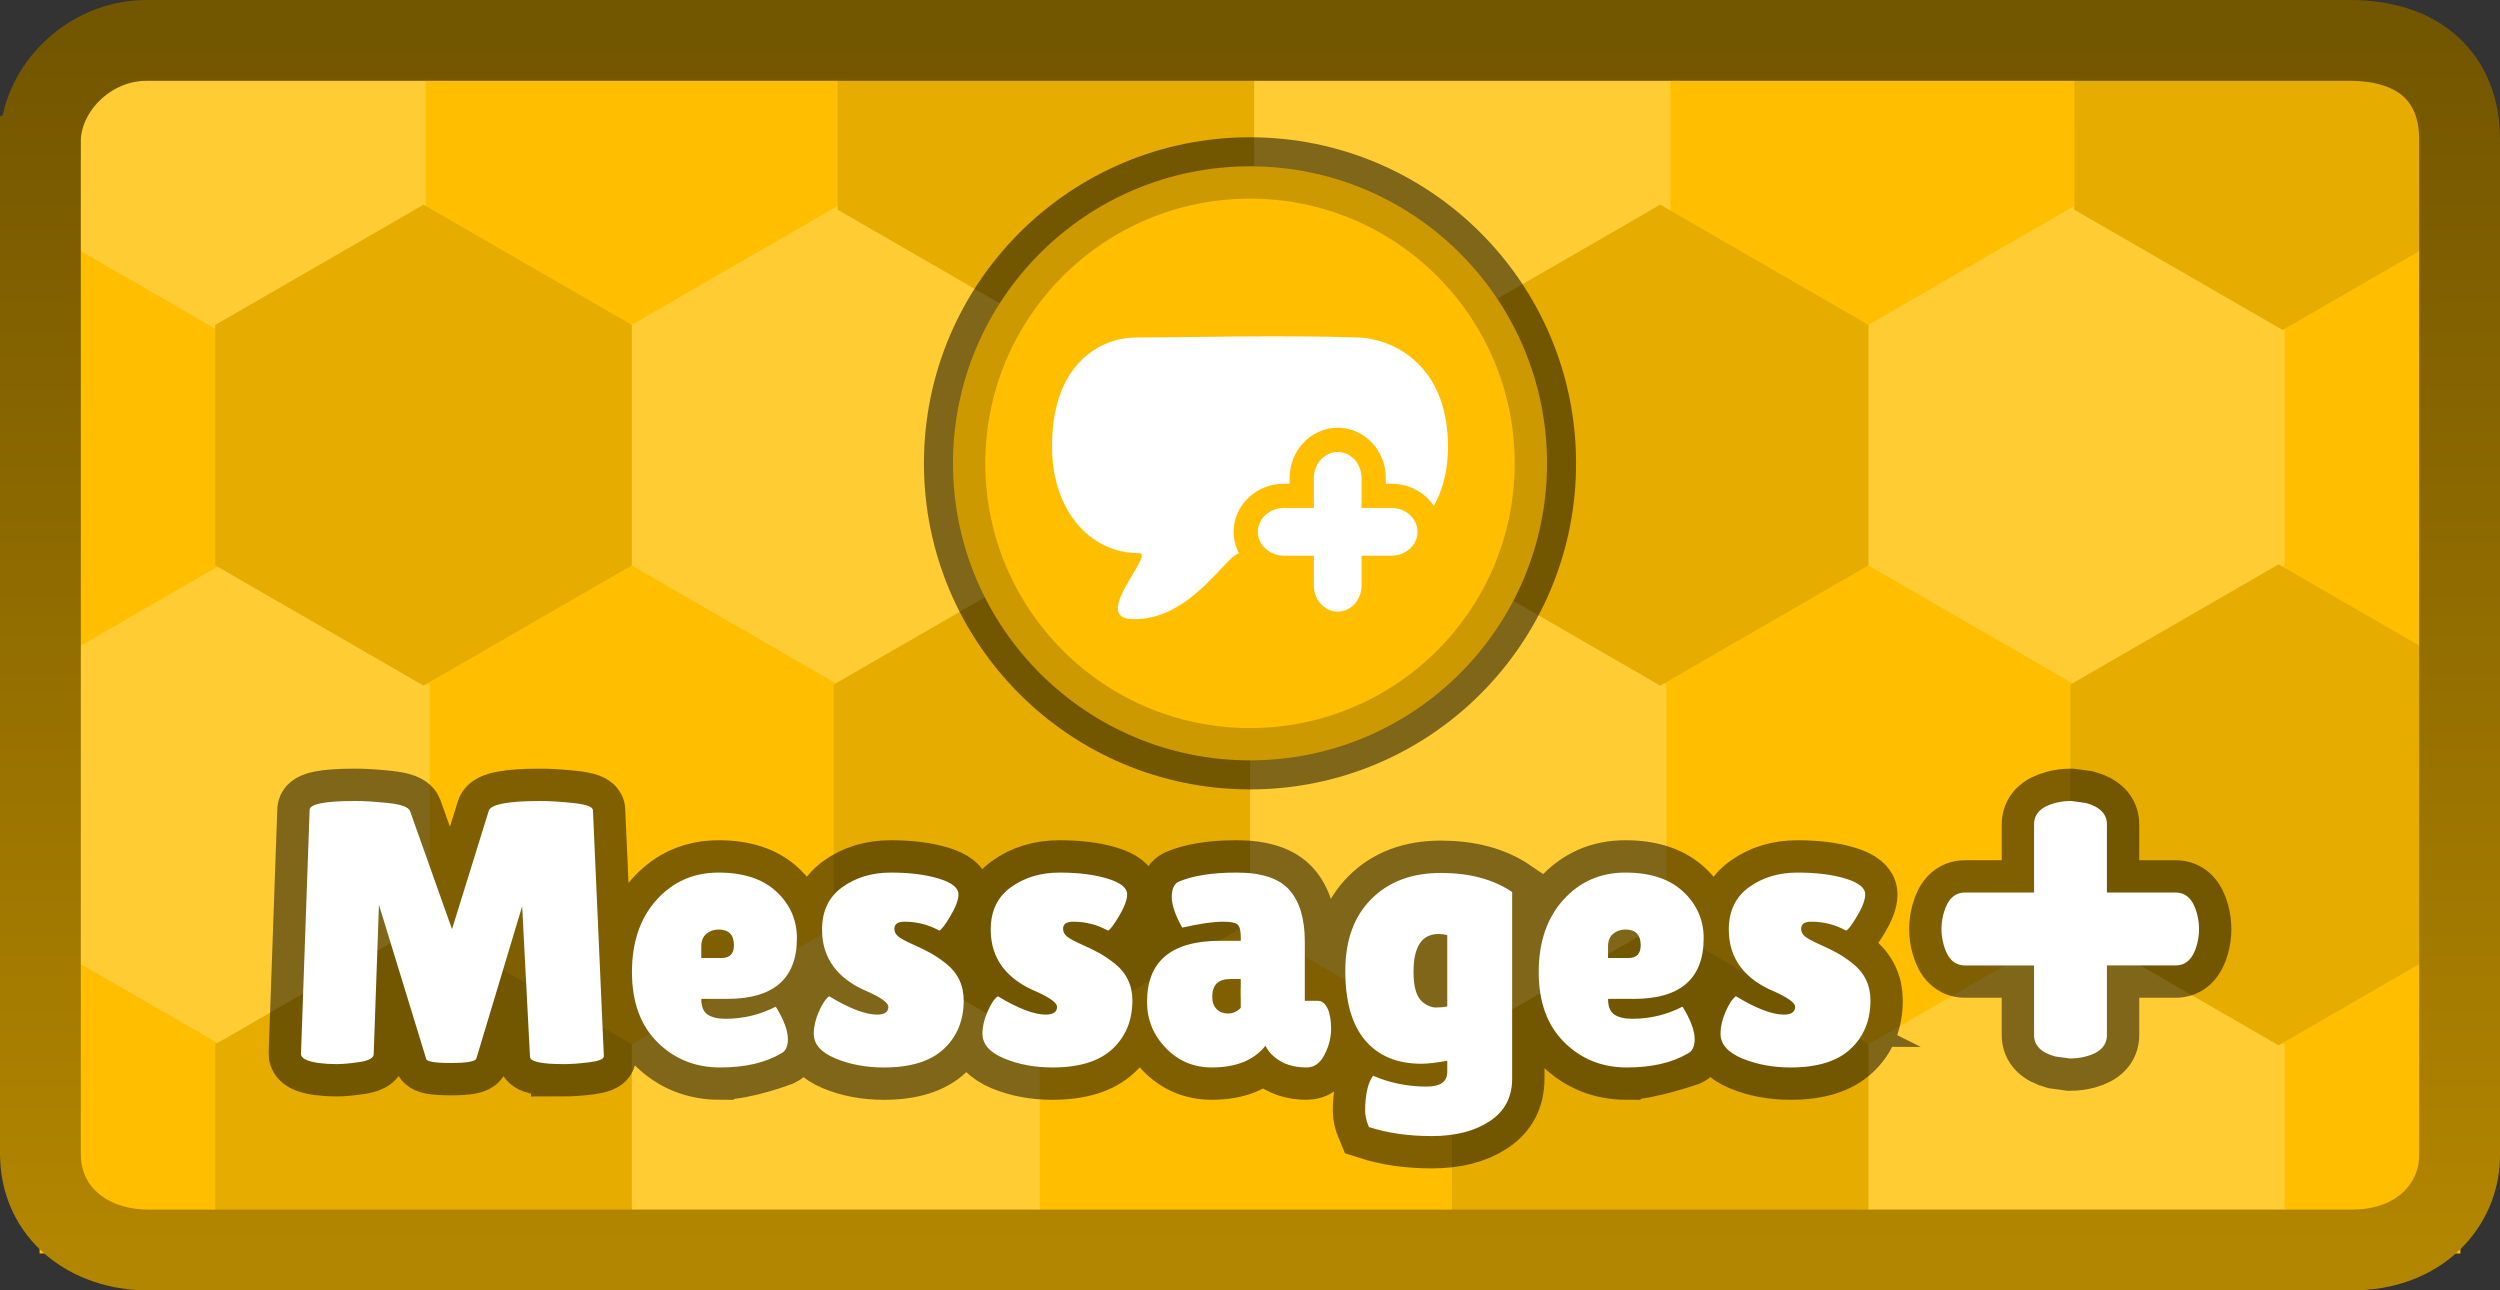 <svg version="1.1" xmlns="http://www.w3.org/2000/svg" xmlns:xlink="http://www.w3.org/1999/xlink" width="309.297" height="159.649" viewBox="0,0,309.297,159.649"><rect x="0" y="0" width="309.297" height="159.649" fill="#333333" stroke="none"/><defs><linearGradient x1="240" y1="105.176" x2="240" y2="254.824" gradientUnits="userSpaceOnUse" id="color-1"><stop offset="0" stop-color="#735600"/><stop offset="1" stop-color="#b38600"/></linearGradient></defs><g transform="translate(-85.351,-100.176)"><g data-paper-data="{&quot;isPaintingLayer&quot;:true}" fill-rule="nonzero" stroke-linejoin="miter" stroke-miterlimit="10" stroke-dasharray="" stroke-dashoffset="0" style="mix-blend-mode: normal"><path d="M90.251,255.25c0,0 0,-120.798 0,-140.05c0,-5.001 4.645,-9.449 10.549,-9.449c30.902,0 288.949,0 288.949,0v149.499z" fill="#ffbf00" stroke="none" stroke-width="0" stroke-linecap="butt"/><g fill="#ffcc33" stroke="none" stroke-width="0" stroke-linecap="butt"><path d="M239.986,184.875l25.764,-14.875l25.764,14.875v29.75l-25.764,14.875l-25.764,-14.875z"/><path d="M316.486,229.375l25.764,-14.875l25.764,14.875v29.75h-51.529z"/><path d="M316.486,140.375l25.764,-14.875l25.764,14.875v29.75l-25.764,14.875l-25.764,-14.875z"/><path d="M240.486,104.875h51.529v21.25l-25.764,14.875l-25.764,-14.875z"/><path d="M163.486,140.375l25.764,-14.875l25.764,14.875v29.75l-25.764,14.875l-25.764,-14.875z"/><path d="M163.486,229.375l25.764,-14.875l25.764,14.875v29.75h-51.529z"/><path d="M86.986,184.875l25.764,-14.875l25.764,14.875v29.75l-25.764,14.875l-25.764,-14.875z"/><path d="M97.486,105.375l40.529,-0.5v21.25l-25.764,14.875c0,0 -13.926,-8.04 -18.673,-10.781c-2.925,-1.689 3.908,-24.844 3.908,-24.844z"/></g><path d="M188.486,184.875l25.764,-14.875l25.764,14.875v29.75l-25.764,14.875l-25.764,-14.875z" fill="#e6ac00" stroke="none" stroke-width="0" stroke-linecap="butt"/><path d="M213.986,229.375l25.764,-14.875l25.764,14.875v29.75h-51.529z" fill="#ffbf00" stroke="none" stroke-width="0" stroke-linecap="butt"/><path d="M264.986,229.375l25.764,-14.875l25.764,14.875v29.75h-51.529z" fill="#e6ac00" stroke="none" stroke-width="0" stroke-linecap="butt"/><path d="M264.986,140.375l25.764,-14.875l25.764,14.875v29.75l-25.764,14.875l-25.764,-14.875z" fill="#e6ac00" stroke="none" stroke-width="0" stroke-linecap="butt"/><path d="M188.986,104.875h51.529v21.25l-25.764,14.875l-25.764,-14.875z" fill="#e6ac00" stroke="none" stroke-width="0" stroke-linecap="butt"/><path d="M214.486,140.875l25.764,-14.875l25.764,14.875v29.75l-25.764,14.875l-25.764,-14.875z" fill="#ffbf00" stroke="none" stroke-width="0" stroke-linecap="butt"/><path d="M111.986,140.375l25.764,-14.875l25.764,14.875v29.75l-25.764,14.875l-25.764,-14.875z" fill="#e6ac00" stroke="none" stroke-width="0" stroke-linecap="butt"/><path d="M111.986,229.375l25.764,-14.875l25.764,14.875v29.75h-51.529z" fill="#e6ac00" stroke="none" stroke-width="0" stroke-linecap="butt"/><path d="M341.486,184.875l25.764,-14.875l25.764,14.875v29.75l-25.764,14.875l-25.764,-14.875z" fill="#e6ac00" stroke="none" stroke-width="0" stroke-linecap="butt"/><path d="M341.986,104.875h41.529c0,0 5.816,23.666 2.883,25.359c-4.747,2.741 -18.647,10.766 -18.647,10.766l-25.764,-14.875z" fill="#e6ac00" stroke="none" stroke-width="0" stroke-linecap="butt"/><path d="M90.351,117.671c0,-6.399 5.915,-12.496 13.119,-12.496c28.933,0 219.728,0 272.61,0c8.614,0 13.568,4.644 13.568,12.246c0,30.592 0,109.092 0,125.705c0,6.04 -4.859,11.698 -13.319,11.698c-52.467,0 -243.426,0 -272.61,0c-7.328,0 -13.369,-4.524 -13.369,-11.947c0,-30.161 0,-108.193 0,-125.206z" data-paper-data="{&quot;index&quot;:null}" fill="none" stroke="url(#color-1)" stroke-width="10" stroke-linecap="butt"/><path d="M155.05,231.825c-2.754,0 -4.13,-0.308 -4.13,-0.924c0,0 -0.553,-10.615 -0.73,-14.014c-0.101,-1.943 -0.98,-2.119 -1.541,-0.253c-1.027,3.414 -4.359,14.493 -4.359,14.493c-0.121,0.374 -1.171,0.562 -3.152,0.562c-1.981,0 -3.001,-0.172 -3.062,-0.516c0,0 -3.705,-12.086 -4.734,-15.443c-0.498,-1.624 -1.181,-1.548 -1.239,0.102c-0.116,3.292 -0.521,14.788 -0.521,14.788c-0.03,0.465 -0.619,0.782 -1.766,0.951c-1.141,0.169 -2.092,0.254 -2.853,0.254c-0.755,0 -1.485,-0.045 -2.192,-0.136c-1.485,-0.217 -2.213,-0.604 -2.183,-1.159l1.069,-30.144c0,-0.743 1.884,-1.114 5.652,-1.114c1.117,0 2.479,0.085 4.085,0.254c1.606,0.169 2.503,0.501 2.69,0.996l5.19,14.61l4.547,-14.655c0.278,-0.803 2.412,-1.205 6.404,-1.205c1.141,0 2.506,0.085 4.094,0.254c1.594,0.169 2.391,0.471 2.391,0.906l1.35,30.425c0,0.338 -0.604,0.586 -1.812,0.743c-1.202,0.151 -2.267,0.226 -3.197,0.226zM174.432,232.242c-3.062,0 -5.643,-1.042 -7.744,-3.125c-2.101,-2.089 -3.152,-4.982 -3.152,-8.677c0,-3.696 1.011,-6.67 3.034,-8.922c2.029,-2.258 4.589,-3.388 7.681,-3.388c3.092,0 5.48,0.788 7.165,2.364c1.685,1.576 2.527,3.493 2.527,5.752c0,5.006 -2.874,7.509 -8.623,7.509h-3.206c0,0.93 0.254,1.573 0.761,1.929c0.513,0.356 1.265,0.534 2.255,0.534c2.168,0 6.337,-1.301 6.585,-0.842c0.743,1.335 1.114,2.458 1.114,3.369c0,0.912 -0.293,1.507 -0.879,1.784c0,0 -4.456,1.712 -7.518,1.712zM176.153,217.124c0,-1.298 -0.634,-1.947 -1.902,-1.947c-0.586,0 -1.09,0.178 -1.513,0.534c-0.417,0.356 -0.625,0.873 -0.625,1.549v1.44h2.509c1.021,0 1.531,-0.525 1.531,-1.576zM193.864,225.702c0.93,0 1.395,-0.323 1.395,-0.969c0,-0.465 -0.803,-1.069 -2.409,-1.812c-3.865,-1.576 -5.797,-4.157 -5.797,-7.744c0,-2.289 0.833,-4.034 2.5,-5.235c1.673,-1.208 3.674,-1.812 6.005,-1.812c2.337,0 4.315,0.248 5.933,0.743c1.624,0.495 2.437,1.144 2.437,1.947c0,0.676 -0.332,1.573 -0.996,2.69c-0.664,1.111 -1.12,1.712 -1.368,1.802c-1.328,-0.737 -2.766,-1.105 -4.311,-1.105c-0.833,0 -1.25,0.293 -1.25,0.879c0,0.368 0.16,0.685 0.48,0.951c0.326,0.26 0.921,0.583 1.784,0.969c0.87,0.386 1.588,0.737 2.156,1.051c0.574,0.308 1.217,0.74 1.929,1.295c1.485,1.171 2.228,2.702 2.228,4.592c0,2.47 -0.821,4.472 -2.464,6.005c-1.636,1.528 -4.109,2.292 -7.418,2.292c-2.192,0 -4.185,-0.371 -5.978,-1.114c-1.793,-0.743 -2.69,-1.763 -2.69,-3.062c0,-0.864 0.208,-1.772 0.625,-2.726c0.417,-0.96 0.842,-1.597 1.277,-1.911c0,0 4.484,2.273 5.933,2.273zM214.733,225.702c0.93,0 1.395,-0.323 1.395,-0.969c0,-0.465 -0.803,-1.069 -2.409,-1.812c-3.865,-1.576 -5.797,-4.157 -5.797,-7.744c0,-2.289 0.833,-4.034 2.5,-5.235c1.673,-1.208 3.674,-1.812 6.005,-1.812c2.337,0 4.315,0.248 5.933,0.743c1.624,0.495 2.437,1.144 2.437,1.947c0,0.676 -0.332,1.573 -0.996,2.69c-0.664,1.111 -1.12,1.712 -1.368,1.802c-1.328,-0.737 -2.766,-1.105 -4.311,-1.105c-0.833,0 -1.25,0.293 -1.25,0.879c0,0.368 0.16,0.685 0.48,0.951c0.326,0.26 0.921,0.583 1.784,0.969c0.87,0.386 1.588,0.737 2.156,1.051c0.574,0.308 1.217,0.74 1.929,1.295c1.485,1.171 2.228,2.702 2.228,4.592c0,2.47 -0.821,4.472 -2.464,6.005c-1.636,1.528 -4.109,2.292 -7.418,2.292c-2.192,0 -4.185,-0.371 -5.978,-1.114c-1.793,-0.743 -2.69,-1.763 -2.69,-3.062c0,-0.864 0.208,-1.772 0.625,-2.726c0.417,-0.96 0.842,-1.597 1.277,-1.911c0,0 4.484,2.273 5.933,2.273zM231.617,214.941c-0.864,-1.546 -1.295,-2.805 -1.295,-3.777c0,-0.972 0.263,-1.597 0.788,-1.875c1.757,-0.773 4.173,-1.159 7.246,-1.159c3.08,0 5.253,0.719 6.522,2.156c1.268,1.437 1.902,3.563 1.902,6.377v7.328h1.576c0.525,0 0.936,0.311 1.232,0.933c0.296,0.616 0.444,1.464 0.444,2.545c0,1.081 -0.272,2.147 -0.815,3.197c-0.543,1.051 -1.277,1.576 -2.201,1.576c-1.673,0 -3.019,-0.447 -4.04,-1.341c-0.459,-0.374 -0.812,-0.824 -1.06,-1.35c-1.425,1.793 -3.638,2.69 -6.639,2.69c-2.252,0 -4.151,-0.803 -5.697,-2.409c-1.546,-1.606 -2.319,-3.508 -2.319,-5.706c0,-5.036 3.013,-7.554 9.04,-7.554h2.554v-0.471c0,-0.803 -0.133,-1.319 -0.399,-1.549c-0.26,-0.229 -0.87,-0.344 -1.83,-0.344c-1.178,0 -2.847,0.245 -5.009,0.734zM235.33,223.483c0,0.676 0.184,1.193 0.553,1.549c0.368,0.356 0.839,0.534 1.413,0.534c0.574,0 1.093,-0.232 1.558,-0.697v-3.569h-1.304c-1.479,0 -2.219,0.728 -2.219,2.183zM261.2,231.78c-2.995,0 -5.314,-0.966 -6.956,-2.898c-1.636,-1.932 -2.455,-4.792 -2.455,-8.578c0,-3.786 1.075,-6.754 3.225,-8.904c2.15,-2.15 5.009,-3.225 8.578,-3.225c3.575,0 6.522,0.788 8.84,2.364v23.097c0,2.289 -0.93,4.043 -2.79,5.263c-1.854,1.22 -4.233,1.83 -7.138,1.83c-2.905,0 -5.501,-0.371 -7.79,-1.114c-0.314,-0.743 -0.471,-1.407 -0.471,-1.993c0,-1.981 0.326,-3.433 0.978,-4.357c2.071,0.894 4.281,1.341 6.63,1.341c1.703,0 2.554,-0.601 2.554,-1.802v-1.395c-1.328,0.248 -2.397,0.371 -3.206,0.371zM263.337,215.729c-2.071,0 -3.107,1.564 -3.107,4.692c0,1.944 0.402,3.209 1.205,3.795c0.525,0.405 1.051,0.607 1.576,0.607c0.525,0 0.99,-0.045 1.395,-0.136v-8.813c-0.374,-0.097 -0.731,-0.145 -1.069,-0.145zM286.615,232.242c-3.062,0 -5.643,-1.042 -7.744,-3.125c-2.101,-2.089 -3.152,-4.982 -3.152,-8.677c0,-3.696 1.011,-6.67 3.034,-8.922c2.029,-2.258 4.589,-3.388 7.681,-3.388c3.092,0 5.48,0.788 7.165,2.364c1.685,1.576 2.527,3.493 2.527,5.752c0,5.006 -2.874,7.509 -8.623,7.509h-3.206c0,0.93 0.254,1.573 0.761,1.929c0.513,0.356 1.265,0.534 2.255,0.534c2.168,0 6.337,-1.301 6.585,-0.842c0.743,1.335 1.114,2.458 1.114,3.369c0,0.912 -0.293,1.507 -0.879,1.784c0,0 -4.974,1.712 -7.518,1.712zM288.336,217.124c0,-1.298 -0.634,-1.947 -1.902,-1.947c-0.586,0 -1.09,0.178 -1.513,0.534c-0.417,0.356 -0.625,0.873 -0.625,1.549v1.44h2.509c1.021,0 1.531,-0.525 1.531,-1.576zM306.047,225.702c0.93,0 1.395,-0.323 1.395,-0.969c0,-0.465 -0.803,-1.069 -2.409,-1.812c-3.865,-1.576 -5.797,-4.157 -5.797,-7.744c0,-2.289 0.833,-4.034 2.5,-5.235c1.673,-1.208 3.674,-1.812 6.005,-1.812c2.337,0 4.315,0.248 5.933,0.743c1.624,0.495 2.437,1.144 2.437,1.947c0,0.676 -0.332,1.573 -0.996,2.69c-0.664,1.111 -1.12,1.712 -1.368,1.802c-1.328,-0.737 -2.766,-1.105 -4.311,-1.105c-0.833,0 -1.25,0.293 -1.25,0.879c0,0.368 0.16,0.685 0.48,0.951c0.326,0.26 0.921,0.583 1.784,0.969c0.87,0.386 1.588,0.737 2.156,1.051c0.574,0.308 1.217,0.74 1.929,1.295c1.485,1.171 2.228,2.702 2.228,4.592c0,2.47 -0.821,4.472 -2.464,6.005c-1.636,1.528 -4.109,2.292 -7.418,2.292c-2.192,0 -4.185,-0.371 -5.978,-1.114c-1.793,-0.743 -2.69,-1.763 -2.69,-3.062c0,-0.864 0.208,-1.772 0.625,-2.726c0.417,-0.96 0.842,-1.597 1.277,-1.911c0,0 4.484,2.273 5.933,2.273z" fill="none" stroke-opacity="0.502" stroke="#000000" stroke-width="8" stroke-linecap="square"/><path d="M346.016,202.169v8.434h8.501c1.29,0 2.166,0.85 2.629,2.55c0.179,0.671 0.268,1.327 0.268,1.969c0,0.634 -0.089,1.286 -0.268,1.957c-0.462,1.693 -1.339,2.539 -2.629,2.539h-8.501v8.613c0,1.29 -0.843,2.166 -2.528,2.629c-0.641,0.179 -1.327,0.268 -2.058,0.268l-1.812,-0.246c-1.745,-0.477 -2.617,-1.361 -2.617,-2.651v-8.613h-8.546c-1.29,0 -2.166,-0.843 -2.629,-2.528c-0.186,-0.679 -0.28,-1.335 -0.28,-1.969c0,-0.641 0.093,-1.301 0.28,-1.98c0.462,-1.693 1.339,-2.539 2.629,-2.539h8.546v-8.434c0,-1.29 0.846,-2.166 2.539,-2.629c0.641,-0.179 1.324,-0.268 2.047,-0.268l1.823,0.246c1.737,0.477 2.606,1.361 2.606,2.651z" fill="none" stroke-opacity="0.502" stroke="#000000" stroke-width="8" stroke-linecap="square"/><path d="M155.05,231.825c-2.754,0 -4.13,-0.308 -4.13,-0.924l-0.969,-18.596l-5.661,18.822c-0.121,0.374 -1.171,0.562 -3.152,0.562c-1.981,0 -3.001,-0.172 -3.062,-0.516l-5.842,-19.057l-0.652,18.505c-0.03,0.465 -0.619,0.782 -1.766,0.951c-1.141,0.169 -2.092,0.254 -2.853,0.254c-0.755,0 -1.485,-0.045 -2.192,-0.136c-1.485,-0.217 -2.213,-0.604 -2.183,-1.159l1.069,-30.144c0,-0.743 1.884,-1.114 5.652,-1.114c1.117,0 2.479,0.085 4.085,0.254c1.606,0.169 2.503,0.501 2.69,0.996l5.19,14.61l4.547,-14.655c0.278,-0.803 2.412,-1.205 6.404,-1.205c1.141,0 2.506,0.085 4.094,0.254c1.594,0.169 2.391,0.471 2.391,0.906l1.35,30.425c0,0.338 -0.604,0.586 -1.812,0.743c-1.202,0.151 -2.267,0.226 -3.197,0.226zM181.95,230.53c-1.95,1.141 -4.456,1.712 -7.518,1.712c-3.062,0 -5.643,-1.042 -7.744,-3.125c-2.101,-2.089 -3.152,-4.982 -3.152,-8.677c0,-3.696 1.011,-6.67 3.034,-8.922c2.029,-2.258 4.589,-3.388 7.681,-3.388c3.092,0 5.48,0.788 7.165,2.364c1.685,1.576 2.527,3.493 2.527,5.752c0,5.006 -2.874,7.509 -8.623,7.509h-3.206c0,0.93 0.254,1.573 0.761,1.929c0.513,0.356 1.265,0.534 2.255,0.534c2.168,0 4.224,-0.495 6.168,-1.485c0.03,-0.03 0.169,0.184 0.417,0.643c0.743,1.335 1.114,2.458 1.114,3.369c0,0.912 -0.293,1.507 -0.879,1.784zM176.153,217.124c0,-1.298 -0.634,-1.947 -1.902,-1.947c-0.586,0 -1.09,0.178 -1.513,0.534c-0.417,0.356 -0.625,0.873 -0.625,1.549v1.44h2.509c1.02,0 1.531,-0.525 1.531,-1.576zM187.931,223.429c2.506,1.516 4.484,2.273 5.933,2.273c0.93,0 1.395,-0.323 1.395,-0.969c0,-0.465 -0.803,-1.069 -2.409,-1.812c-3.865,-1.576 -5.797,-4.157 -5.797,-7.744c0,-2.289 0.833,-4.034 2.5,-5.235c1.673,-1.208 3.674,-1.812 6.005,-1.812c2.337,0 4.315,0.248 5.933,0.743c1.624,0.495 2.437,1.144 2.437,1.947c0,0.676 -0.332,1.573 -0.996,2.69c-0.664,1.111 -1.12,1.712 -1.368,1.802c-1.328,-0.737 -2.766,-1.105 -4.311,-1.105c-0.833,0 -1.25,0.293 -1.25,0.879c0,0.368 0.16,0.685 0.48,0.951c0.326,0.26 0.921,0.583 1.784,0.969c0.87,0.386 1.588,0.737 2.156,1.051c0.574,0.308 1.217,0.74 1.929,1.295c1.485,1.171 2.228,2.702 2.228,4.592c0,2.47 -0.821,4.471 -2.464,6.005c-1.636,1.528 -4.109,2.292 -7.418,2.292c-2.192,0 -4.185,-0.371 -5.978,-1.114c-1.793,-0.743 -2.69,-1.763 -2.69,-3.062c0,-0.864 0.208,-1.772 0.625,-2.726c0.417,-0.96 0.842,-1.597 1.277,-1.911zM208.8,223.429c2.506,1.516 4.484,2.273 5.933,2.273c0.93,0 1.395,-0.323 1.395,-0.969c0,-0.465 -0.803,-1.069 -2.409,-1.812c-3.865,-1.576 -5.797,-4.157 -5.797,-7.744c0,-2.289 0.833,-4.034 2.5,-5.235c1.673,-1.208 3.674,-1.812 6.005,-1.812c2.337,0 4.315,0.248 5.933,0.743c1.624,0.495 2.437,1.144 2.437,1.947c0,0.676 -0.332,1.573 -0.996,2.69c-0.664,1.111 -1.12,1.712 -1.368,1.802c-1.328,-0.737 -2.766,-1.105 -4.311,-1.105c-0.833,0 -1.25,0.293 -1.25,0.879c0,0.368 0.16,0.685 0.48,0.951c0.326,0.26 0.921,0.583 1.784,0.969c0.87,0.386 1.588,0.737 2.156,1.051c0.574,0.308 1.217,0.74 1.929,1.295c1.485,1.171 2.228,2.702 2.228,4.592c0,2.47 -0.821,4.471 -2.464,6.005c-1.636,1.528 -4.109,2.292 -7.418,2.292c-2.192,0 -4.185,-0.371 -5.978,-1.114c-1.793,-0.743 -2.69,-1.763 -2.69,-3.062c0,-0.864 0.208,-1.772 0.625,-2.726c0.417,-0.96 0.842,-1.597 1.277,-1.911zM231.617,214.941c-0.864,-1.546 -1.295,-2.805 -1.295,-3.777c0,-0.972 0.263,-1.597 0.788,-1.875c1.757,-0.773 4.173,-1.159 7.246,-1.159c3.08,0 5.253,0.719 6.522,2.156c1.268,1.437 1.902,3.563 1.902,6.377v7.328h1.576c0.525,0 0.936,0.311 1.232,0.933c0.296,0.616 0.444,1.464 0.444,2.545c0,1.081 -0.272,2.147 -0.815,3.197c-0.543,1.051 -1.277,1.576 -2.201,1.576c-1.673,0 -3.019,-0.447 -4.04,-1.341c-0.459,-0.374 -0.812,-0.824 -1.06,-1.35c-1.425,1.793 -3.638,2.69 -6.639,2.69c-2.252,0 -4.151,-0.803 -5.697,-2.409c-1.546,-1.606 -2.319,-3.508 -2.319,-5.706c0,-5.036 3.013,-7.554 9.04,-7.554h2.554v-0.471c0,-0.803 -0.133,-1.319 -0.399,-1.549c-0.26,-0.229 -0.87,-0.344 -1.83,-0.344c-1.178,0 -2.847,0.245 -5.009,0.734zM235.33,223.483c0,0.676 0.184,1.193 0.553,1.549c0.368,0.356 0.839,0.534 1.413,0.534c0.574,0 1.093,-0.232 1.558,-0.697v-3.569h-1.304c-1.479,0 -2.219,0.728 -2.219,2.183zM261.2,231.78c-2.995,0 -5.314,-0.966 -6.956,-2.898c-1.636,-1.932 -2.455,-4.792 -2.455,-8.578c0,-3.786 1.075,-6.754 3.225,-8.904c2.15,-2.15 5.009,-3.225 8.578,-3.225c3.575,0 6.522,0.788 8.84,2.364v23.097c0,2.289 -0.93,4.043 -2.79,5.263c-1.854,1.22 -4.233,1.83 -7.138,1.83c-2.905,0 -5.501,-0.371 -7.79,-1.114c-0.314,-0.743 -0.471,-1.407 -0.471,-1.993c0,-1.981 0.326,-3.433 0.978,-4.357c2.071,0.894 4.281,1.341 6.63,1.341c1.703,0 2.554,-0.601 2.554,-1.802v-1.395c-1.328,0.248 -2.397,0.371 -3.206,0.371zM263.337,215.729c-2.071,0 -3.107,1.564 -3.107,4.692c0,1.944 0.402,3.209 1.205,3.795c0.525,0.405 1.051,0.607 1.576,0.607c0.525,0 0.99,-0.045 1.395,-0.136v-8.813c-0.374,-0.097 -0.731,-0.145 -1.069,-0.145zM294.133,230.53c-1.95,1.141 -4.456,1.712 -7.518,1.712c-3.062,0 -5.643,-1.042 -7.744,-3.125c-2.101,-2.089 -3.152,-4.982 -3.152,-8.677c0,-3.696 1.011,-6.67 3.034,-8.922c2.029,-2.258 4.589,-3.388 7.681,-3.388c3.092,0 5.48,0.788 7.165,2.364c1.685,1.576 2.527,3.493 2.527,5.752c0,5.006 -2.874,7.509 -8.623,7.509h-3.206c0,0.93 0.254,1.573 0.761,1.929c0.513,0.356 1.265,0.534 2.255,0.534c2.168,0 4.224,-0.495 6.168,-1.485c0.03,-0.03 0.169,0.184 0.417,0.643c0.743,1.335 1.114,2.458 1.114,3.369c0,0.912 -0.293,1.507 -0.879,1.784zM288.336,217.124c0,-1.298 -0.634,-1.947 -1.902,-1.947c-0.586,0 -1.09,0.178 -1.513,0.534c-0.417,0.356 -0.625,0.873 -0.625,1.549v1.44h2.509c1.02,0 1.531,-0.525 1.531,-1.576zM300.114,223.429c2.506,1.516 4.484,2.273 5.933,2.273c0.93,0 1.395,-0.323 1.395,-0.969c0,-0.465 -0.803,-1.069 -2.409,-1.812c-3.865,-1.576 -5.797,-4.157 -5.797,-7.744c0,-2.289 0.833,-4.034 2.5,-5.235c1.673,-1.208 3.674,-1.812 6.005,-1.812c2.337,0 4.315,0.248 5.933,0.743c1.624,0.495 2.437,1.144 2.437,1.947c0,0.676 -0.332,1.573 -0.996,2.69c-0.664,1.111 -1.12,1.712 -1.368,1.802c-1.328,-0.737 -2.766,-1.105 -4.311,-1.105c-0.833,0 -1.25,0.293 -1.25,0.879c0,0.368 0.16,0.685 0.48,0.951c0.326,0.26 0.921,0.583 1.784,0.969c0.87,0.386 1.588,0.737 2.156,1.051c0.574,0.308 1.217,0.74 1.929,1.295c1.485,1.171 2.228,2.702 2.228,4.592c0,2.47 -0.821,4.471 -2.464,6.005c-1.636,1.528 -4.109,2.292 -7.418,2.292c-2.192,0 -4.185,-0.371 -5.978,-1.114c-1.793,-0.743 -2.69,-1.763 -2.69,-3.062c0,-0.864 0.208,-1.772 0.625,-2.726c0.417,-0.96 0.842,-1.597 1.277,-1.911z" fill="#ffffff" stroke="none" stroke-width="1" stroke-linecap="square"/><path d="M346.016,202.169v8.434h8.501c1.29,0 2.166,0.85 2.629,2.55c0.179,0.671 0.268,1.327 0.268,1.969c0,0.634 -0.089,1.286 -0.268,1.957c-0.462,1.693 -1.339,2.539 -2.629,2.539h-8.501v8.613c0,1.29 -0.843,2.166 -2.528,2.629c-0.641,0.179 -1.327,0.268 -2.058,0.268l-1.812,-0.246c-1.745,-0.477 -2.617,-1.361 -2.617,-2.651v-8.613h-8.546c-1.29,0 -2.166,-0.843 -2.629,-2.528c-0.186,-0.679 -0.28,-1.335 -0.28,-1.969c0,-0.641 0.093,-1.301 0.28,-1.98c0.462,-1.693 1.339,-2.539 2.629,-2.539h8.546v-8.434c0,-1.29 0.846,-2.166 2.539,-2.629c0.641,-0.179 1.324,-0.268 2.047,-0.268l1.823,0.246c1.737,0.477 2.606,1.361 2.606,2.651z" fill="#ffffff" stroke="none" stroke-width="1" stroke-linecap="square"/><path d="M199.66,157.5c0,-22.279 18.061,-40.34 40.34,-40.34c22.279,0 40.34,18.061 40.34,40.34c0,22.279 -18.061,40.34 -40.34,40.34c-22.279,0 -40.34,-18.061 -40.34,-40.34z" fill-opacity="0.502" fill="#000000" stroke="#cc9900" stroke-width="0" stroke-linecap="butt"/><path d="M205.252,157.5c0,-19.191 15.557,-34.748 34.748,-34.748c19.191,0 34.748,15.557 34.748,34.748c0,19.191 -15.557,34.748 -34.748,34.748c-19.191,0 -34.748,-15.557 -34.748,-34.748z" fill="#ffbf00" stroke="#cc9900" stroke-width="4" stroke-linecap="butt"/><path d="M215.513,155.899c-0.215,-10.582 5.862,-13.97 10.439,-13.97c5.57,0 17.899,-0.321 27.391,0c4.635,0.157 11.368,3.671 11.145,13.97c-0.211,9.747 -7.733,12.715 -11.223,12.715c-3.178,0 -8.491,0 -14.52,0c-1.594,0 -6.059,8.414 -13.342,8.162c-5.166,-0.178 2.936,-8.162 0.863,-8.162c-6.148,0 -10.603,-5.35 -10.752,-12.715z" fill="#ffffff" stroke="none" stroke-width="0" stroke-linecap="butt"/><path d="M247.901,172.62v-3.698h-3.698c-1.782,0 -3.227,-1.321 -3.227,-2.951c0,-1.63 1.445,-2.951 3.227,-2.951h3.698v-3.698c0,-1.782 1.321,-3.227 2.951,-3.227c1.63,0 2.951,1.445 2.951,3.227v3.698h3.698c1.782,0 3.227,1.321 3.227,2.951c0,1.63 -1.445,2.951 -3.227,2.951h-3.698v3.698c0,1.782 -1.321,3.227 -2.951,3.227c-1.63,0 -2.951,-1.445 -2.951,-3.227z" fill="none" stroke="#ffbf00" stroke-width="6" stroke-linecap="butt"/><path d="M247.901,172.62v-3.698h-3.698c-1.782,0 -3.227,-1.321 -3.227,-2.951c0,-1.63 1.445,-2.951 3.227,-2.951h3.698v-3.698c0,-1.782 1.321,-3.227 2.951,-3.227c1.63,0 2.951,1.445 2.951,3.227v3.698h3.698c1.782,0 3.227,1.321 3.227,2.951c0,1.63 -1.445,2.951 -3.227,2.951h-3.698v3.698c0,1.782 -1.321,3.227 -2.951,3.227c-1.63,0 -2.951,-1.445 -2.951,-3.227z" fill="#ffffff" stroke="none" stroke-width="0" stroke-linecap="butt"/></g></g></svg><!--rotationCenter:154.64865000000003:79.82433-->